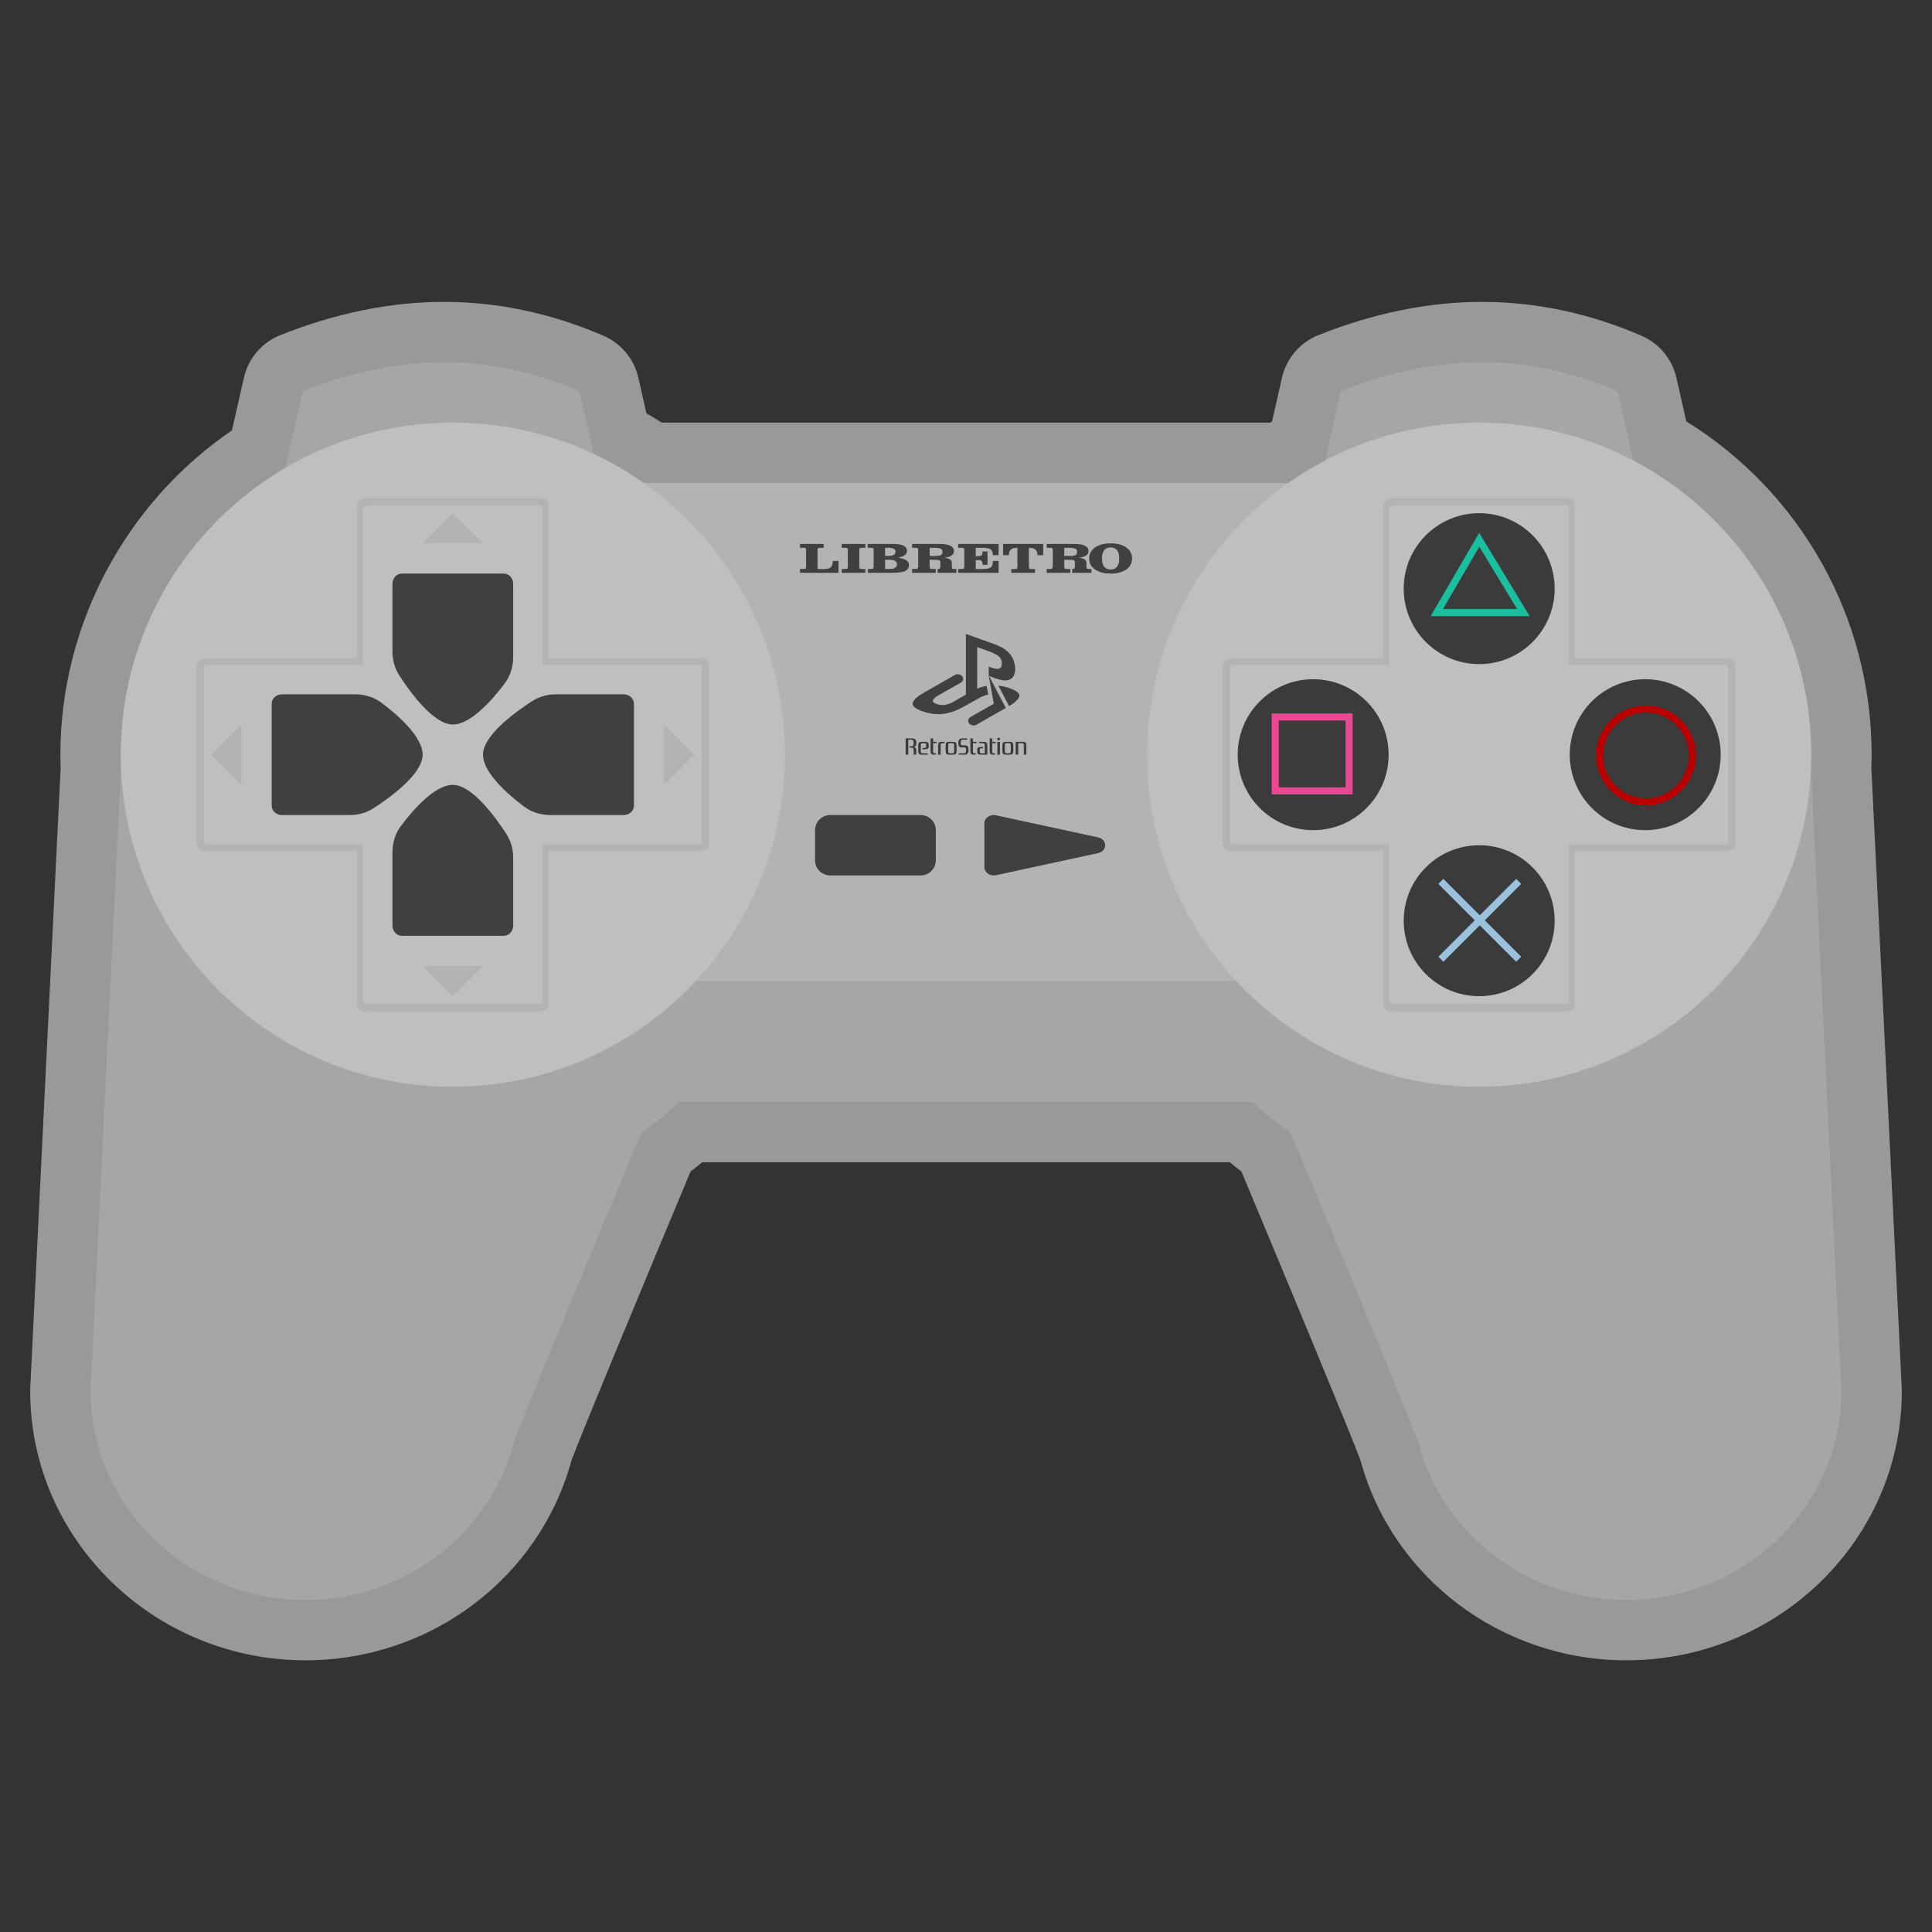 <?xml version="1.0" encoding="UTF-8" standalone="no"?>
<svg
   xmlns:dc="http://purl.org/dc/elements/1.1/"
   xmlns:cc="http://creativecommons.org/ns#"
   xmlns:rdf="http://www.w3.org/1999/02/22-rdf-syntax-ns#"
   xmlns:svg="http://www.w3.org/2000/svg"
   xmlns="http://www.w3.org/2000/svg"
   viewBox="0 0 320 320"
   height="320"
   width="320"
   xml:space="preserve"
   version="1.1"
   id="svg2"><rect x="0" y="0" width="320" height="320" fill="#333333" stroke="none"/><defs
     id="defs6"><clipPath
       id="clipPath16"
       clipPathUnits="userSpaceOnUse"><path
         id="path18"
         d="M 0,256 256,256 256,0 0,0 0,256 Z" /></clipPath><clipPath
       id="clipPath24"
       clipPathUnits="userSpaceOnUse"><path
         id="path26"
         d="M 4,216 252,216 252,36 4,36 4,216 Z" /></clipPath><clipPath
       id="clipPath122"
       clipPathUnits="userSpaceOnUse"><path
         id="path124"
         d="m 36,164 20,0 0,-16 -20,0 0,16 z" /></clipPath></defs><g
     transform="matrix(1.25,0,0,-1.25,0,320)"
     id="g10"><g
       id="g12"><g
         clip-path="url(#clipPath16)"
         id="g14"><g
           id="g20"><g
             id="g22" /><g
             id="g28"><g
               style="opacity:0.5"
               id="g30"
               clip-path="url(#clipPath24)"><g
                 id="g32"
                 transform="translate(251.99,72.084)"><path
                   id="path34"
                   style="fill:#ffffff;fill-opacity:1;fill-rule:nonzero;stroke:none"
                   d="m 0,0 -4.027,82.199 c 0.021,0.558 0.037,1.118 0.037,1.717 0,18.11 -9.317,34.703 -24.556,44.165 l -1.309,5.773 c -0.564,2.488 -2.282,4.558 -4.624,5.572 -6.881,2.979 -13.992,4.49 -21.134,4.49 -7.049,0 -14.34,-1.48 -21.67,-4.399 -2.448,-0.975 -4.259,-3.093 -4.842,-5.663 l -1.311,-5.778 c -0.085,-0.053 -0.17,-0.107 -0.255,-0.16 l -80.598,0 c -0.673,0.425 -1.356,0.834 -2.046,1.227 l -1.068,4.711 c -0.565,2.488 -2.282,4.558 -4.624,5.572 -6.882,2.979 -13.992,4.489 -21.134,4.49 -7.049,0 -14.34,-1.48 -21.67,-4.399 -2.449,-0.975 -4.26,-3.093 -4.843,-5.663 l -1.579,-6.963 c -14.109,-9.634 -22.737,-25.787 -22.737,-42.975 0,-0.592 0.016,-1.15 0.037,-1.708 L -247.981,0 c -0.006,-0.13 -0.009,-0.261 -0.009,-0.391 0,-19.682 16.37,-35.693 36.491,-35.693 16.518,0 30.97,10.871 35.226,26.465 1.004,2.812 9.824,24.049 15.785,38.303 0.524,0.4 1.039,0.811 1.545,1.232 l 69.905,0 c 0.506,-0.421 1.021,-0.832 1.545,-1.232 5.961,-14.254 14.781,-35.491 15.785,-38.303 4.257,-15.594 18.708,-26.465 35.226,-26.465 20.122,0 36.492,16.011 36.492,35.693 C 0.01,-0.261 0.006,-0.13 0,0" /></g></g></g></g><g
           transform="translate(239.929,154.772)"
           id="g36"><path
             id="path38"
             style="fill:#a6a6a6;fill-opacity:1;fill-rule:nonzero;stroke:none"
             d="m 0,0 -11.334,0 c -6.461,12.587 -19.753,21.228 -35.112,21.228 -13.572,0 -25.536,-6.743 -32.595,-16.997 l -65.777,0 c -7.059,10.254 -19.024,16.997 -32.596,16.997 -15.359,0 -28.651,-8.641 -35.112,-21.228 l -11.334,0 -4.07,-83.079 c 0,-15.294 12.756,-27.693 28.491,-27.693 13.263,0 24.383,8.816 27.555,20.743 0.518,1.949 16.943,41.184 16.943,41.184 1.785,1.222 3.462,2.584 5.014,4.073 l 75.994,0 c 1.552,-1.489 3.229,-2.851 5.014,-4.073 0,0 16.425,-39.235 16.943,-41.184 3.173,-11.927 14.292,-20.743 27.555,-20.743 15.735,0 28.491,12.399 28.491,27.693 L 0,0 Z" /></g><g
           transform="translate(84,192)"
           id="g40"><path
             id="path42"
             style="fill:#b3b3b3;fill-opacity:1;fill-rule:nonzero;stroke:none"
             d="M 0,0 88,0 88,-66 0,-66 0,0" /></g><g
           transform="translate(80.452,188)"
           id="g44"><path
             id="path46"
             style="fill:#a6a6a6;fill-opacity:1;fill-rule:nonzero;stroke:none"
             d="m 0,0 -44,0 3.667,16.169 c 11.837,4.713 23.988,5.488 36.666,0 L 0,0" /></g><g
           transform="translate(218,188)"
           id="g48"><path
             id="path50"
             style="fill:#a6a6a6;fill-opacity:1;fill-rule:nonzero;stroke:none"
             d="m 0,0 -44,0 3.667,16.169 c 11.837,4.713 23.988,5.488 36.666,0 L 0,0" /></g><g
           transform="translate(104,156)"
           id="g52"><path
             id="path54"
             style="fill:#bfbfbf;fill-opacity:1;fill-rule:nonzero;stroke:none"
             d="m 0,0 c 0,-24.301 -19.699,-44 -44,-44 -24.301,0 -44,19.699 -44,44 0,24.301 19.699,44 44,44 C -19.699,44 0,24.301 0,0" /></g><g
           transform="translate(152,156)"
           id="g56"><path
             id="path58"
             style="fill:#bfbfbf;fill-opacity:1;fill-rule:nonzero;stroke:none"
             d="M 0,0 C 0,-24.301 19.699,-44 44,-44 68.301,-44 88,-24.301 88,0 88,24.301 68.301,44 44,44 19.699,44 0,24.301 0,0" /></g><g
           transform="translate(110,148)"
           id="g60"><path
             id="path62"
             style="fill:#404040;fill-opacity:1;fill-rule:nonzero;stroke:none"
             d="m 0,0 12,0 c 1.105,0 2,-0.895 2,-2 l 0,-4 c 0,-1.105 -0.895,-2 -2,-2 L 0,-8 c -1.105,0 -2,0.895 -2,2 l 0,4 c 0,1.105 0.895,2 2,2" /></g><g
           transform="translate(207.634,190)"
           id="g64"><path
             id="path66"
             style="fill:#b3b3b3;fill-opacity:1;fill-rule:nonzero;stroke:none"
             d="m 0,0 -23.268,0 c -0.598,0 -1.082,-0.485 -1.082,-1.082 l 0,-20.202 -20.202,0 c -0.597,0 -1.082,-0.484 -1.082,-1.082 l 0,-23.268 c 0,-0.598 0.485,-1.082 1.082,-1.082 l 20.202,0 0,-20.202 c 0,-0.597 0.484,-1.082 1.082,-1.082 L 0,-68 c 0.598,0 1.082,0.485 1.082,1.082 l 0,20.202 20.202,0 c 0.598,0 1.082,0.484 1.082,1.082 l 0,23.268 c 0,0.598 -0.484,1.082 -1.082,1.082 l -20.202,0 0,20.202 C 1.082,-0.485 0.598,0 0,0 M -0.097,-1 C 0.1,-1 0.26,-1.16 0.26,-1.358 l 0,-20.032 0,-0.716 0.716,0 20.032,0 c 0.198,0 0.358,-0.16 0.358,-0.357 l 0,-23.074 c 0,-0.197 -0.16,-0.357 -0.358,-0.357 l -20.032,0 -0.716,0 0,-0.716 0,-20.032 C 0.26,-66.84 0.1,-67 -0.097,-67 l -23.074,0 c -0.197,0 -0.357,0.16 -0.357,0.358 l 0,20.032 0,0.716 -0.716,0 -20.032,0 c -0.197,0 -0.358,0.16 -0.358,0.357 l 0,23.074 c 0,0.197 0.161,0.357 0.358,0.357 l 20.032,0 0.716,0 0,0.716 0,20.032 c 0,0.198 0.16,0.358 0.357,0.358 l 23.074,0" /></g><g
           transform="translate(71.634,190)"
           id="g68"><path
             id="path70"
             style="fill:#b3b3b3;fill-opacity:1;fill-rule:nonzero;stroke:none"
             d="m 0,0 -23.268,0 c -0.598,0 -1.082,-0.485 -1.082,-1.082 l 0,-20.202 -20.202,0 c -0.597,0 -1.082,-0.484 -1.082,-1.082 l 0,-23.268 c 0,-0.598 0.485,-1.082 1.082,-1.082 l 20.202,0 0,-20.202 c 0,-0.597 0.484,-1.082 1.082,-1.082 L 0,-68 c 0.598,0 1.082,0.485 1.082,1.082 l 0,20.202 20.202,0 c 0.598,0 1.082,0.484 1.082,1.082 l 0,23.268 c 0,0.598 -0.484,1.082 -1.082,1.082 l -20.202,0 0,20.202 C 1.082,-0.485 0.598,0 0,0 M -0.097,-1 C 0.1,-1 0.26,-1.16 0.26,-1.358 l 0,-20.032 0,-0.716 0.716,0 20.032,0 c 0.198,0 0.358,-0.16 0.358,-0.357 l 0,-23.074 c 0,-0.197 -0.16,-0.357 -0.358,-0.357 l -20.032,0 -0.716,0 0,-0.716 0,-20.032 C 0.26,-66.84 0.1,-67 -0.097,-67 l -23.074,0 c -0.197,0 -0.357,0.16 -0.357,0.358 l 0,20.032 0,0.716 -0.716,0 -20.032,0 c -0.197,0 -0.358,0.16 -0.358,0.357 l 0,23.074 c 0,0.197 0.161,0.357 0.358,0.357 l 20.032,0 0.716,0 0,0.716 0,20.032 c 0,0.198 0.16,0.358 0.357,0.358 l 23.074,0" /></g><g
           transform="translate(206,178)"
           id="g72"><path
             id="path74"
             style="fill:#3b3b3b;fill-opacity:1;fill-rule:nonzero;stroke:none"
             d="m 0,0 c 0,-5.523 -4.477,-10 -10,-10 -5.523,0 -10,4.477 -10,10 0,5.523 4.477,10 10,10 C -4.477,10 0,5.523 0,0" /></g><g
           transform="translate(206,134)"
           id="g76"><path
             id="path78"
             style="fill:#3b3b3b;fill-opacity:1;fill-rule:nonzero;stroke:none"
             d="m 0,0 c 0,-5.523 -4.477,-10 -10,-10 -5.523,0 -10,4.477 -10,10 0,5.523 4.477,10 10,10 C -4.477,10 0,5.523 0,0" /></g><g
           transform="translate(228,156)"
           id="g80"><path
             id="path82"
             style="fill:#3b3b3b;fill-opacity:1;fill-rule:nonzero;stroke:none"
             d="m 0,0 c 0,-5.523 -4.477,-10 -10,-10 -5.523,0 -10,4.477 -10,10 0,5.523 4.477,10 10,10 C -4.477,10 0,5.523 0,0" /></g><g
           transform="translate(184,156)"
           id="g84"><path
             id="path86"
             style="fill:#3b3b3b;fill-opacity:1;fill-rule:nonzero;stroke:none"
             d="m 0,0 c 0,-5.523 -4.477,-10 -10,-10 -5.523,0 -10,4.477 -10,10 0,5.523 4.477,10 10,10 C -4.477,10 0,5.523 0,0" /></g><path
           id="path88"
           style="fill:#ed4792;fill-opacity:1;fill-rule:nonzero;stroke:none"
           d="m 169.443,151.677 8.854,0 0,8.854 -8.854,0 0,-8.854 z m 9.791,-0.937 -10.729,0 0,10.729 10.729,0 0,-10.729 z" /><g
           transform="translate(218.108,161.573)"
           id="g90"><path
             id="path92"
             style="fill:#b80000;fill-opacity:1;fill-rule:nonzero;stroke:none"
             d="m 0,0 c -3.132,0 -5.681,-2.549 -5.681,-5.681 0,-3.132 2.549,-5.681 5.681,-5.681 3.132,0 5.681,2.549 5.681,5.681 C 5.681,-2.549 3.132,0 0,0 m 0,-12.299 c -3.649,0 -6.618,2.969 -6.618,6.618 0,3.649 2.969,6.618 6.618,6.618 3.649,0 6.618,-2.969 6.618,-6.618 0,-3.649 -2.969,-6.618 -6.618,-6.618" /></g><g
           transform="translate(196,185.396)"
           id="g94"><path
             id="path96"
             style="fill:#1abf9f;fill-opacity:1;fill-rule:nonzero;stroke:none"
             d="m 0,0 -6.432,-11.042 13.125,0 L 0,0 Z m 0.016,-1.835 5.012,-8.269 -9.829,0 4.817,8.269 z" /></g><g
           transform="translate(201.566,138.877)"
           id="g98"><path
             id="path100"
             style="fill:#9bc2dd;fill-opacity:1;fill-rule:nonzero;stroke:none"
             d="M 0,0 -0.663,0.663 -5.488,-4.162 -10.313,0.663 -10.975,0 l 4.824,-4.825 -4.824,-4.825 0.662,-0.663 4.825,4.825 4.825,-4.825 L 0,-9.65 -4.825,-4.825 0,0 Z" /></g><g
           transform="translate(88,152)"
           id="g102"><path
             id="path104"
             style="fill:#b3b3b3;fill-opacity:1;fill-rule:nonzero;stroke:none"
             d="M 0,0 0,8 4,4 0,0 Z" /></g><g
           transform="translate(32,160)"
           id="g106"><path
             id="path108"
             style="fill:#b3b3b3;fill-opacity:1;fill-rule:nonzero;stroke:none"
             d="m 0,0 0,-8 -4,4 4,4 z" /></g><g
           transform="translate(56,128)"
           id="g110"><path
             id="path112"
             style="fill:#b3b3b3;fill-opacity:1;fill-rule:nonzero;stroke:none"
             d="M 0,0 8,0 4,-4 0,0 Z" /></g><g
           transform="translate(64,184)"
           id="g114"><path
             id="path116"
             style="fill:#b3b3b3;fill-opacity:1;fill-rule:nonzero;stroke:none"
             d="M 0,0 -8,0 -4,4 0,0 Z" /></g><g
           id="g118"><g
             id="g120" /><g
             id="g126"><g
               id="g128"
               clip-path="url(#clipPath122)"><g
                 id="g130"
                 transform="translate(36,162.757)"><path
                   id="path132"
                   style="fill:#404040;fill-opacity:1;fill-rule:nonzero;stroke:none"
                   d="m 0,0 0,-13.515 c 0,-0.686 0.615,-1.242 1.373,-1.242 l 8.959,0 c 1.133,0 2.241,0.309 3.162,0.906 2.308,1.493 6.506,4.559 6.506,7.094 0,2.421 -3.378,5.327 -5.454,6.884 -0.974,0.731 -2.204,1.116 -3.469,1.116 l -9.704,0 C 0.615,1.243 0,0.686 0,0" /></g></g></g></g><g
           transform="translate(84,149.243)"
           id="g134"><path
             id="path136"
             style="fill:#404040;fill-opacity:1;fill-rule:nonzero;stroke:none"
             d="m 0,0 0,13.515 c 0,0.686 -0.615,1.242 -1.373,1.242 l -8.959,0 c -1.133,0 -2.241,-0.309 -3.162,-0.906 C -15.802,12.358 -20,9.292 -20,6.757 c 0,-2.421 3.378,-5.327 5.454,-6.884 0.974,-0.731 2.204,-1.116 3.469,-1.116 l 9.704,0 C -0.615,-1.243 0,-0.686 0,0" /></g><g
           transform="translate(66.757,180)"
           id="g138"><path
             id="path140"
             style="fill:#404040;fill-opacity:1;fill-rule:nonzero;stroke:none"
             d="m 0,0 -13.515,0 c -0.686,0 -1.242,-0.615 -1.242,-1.373 l 0,-8.959 c 0,-1.133 0.309,-2.241 0.906,-3.162 1.493,-2.308 4.559,-6.506 7.094,-6.506 2.421,0 5.327,3.378 6.884,5.454 0.731,0.974 1.116,2.204 1.116,3.469 l 0,9.704 C 1.243,-0.615 0.686,0 0,0" /></g><g
           transform="translate(53.243,132)"
           id="g142"><path
             id="path144"
             style="fill:#404040;fill-opacity:1;fill-rule:nonzero;stroke:none"
             d="m 0,0 13.515,0 c 0.686,0 1.242,0.615 1.242,1.373 l 0,8.959 c 0,1.133 -0.309,2.241 -0.906,3.162 C 12.358,15.802 9.292,20 6.757,20 4.336,20 1.43,16.622 -0.127,14.546 -0.858,13.572 -1.243,12.342 -1.243,11.077 l 0,-9.704 C -1.243,0.615 -0.686,0 0,0" /></g><g
           transform="translate(106.002,180.603)"
           id="g146"><path
             id="path148"
             style="fill:#404040;fill-opacity:1;fill-rule:nonzero;stroke:none"
             d="m 0,0 0.473,0 c 0.224,0 0.336,0.075 0.336,0.225 l 0,2.362 c 0,0.15 -0.106,0.225 -0.316,0.225 l -0.493,0 0,0.507 3.136,0 0,-0.507 -0.481,0 C 2.437,2.812 2.327,2.737 2.327,2.587 l 0,-2.587 0.86,0 c 0.45,0 0.76,0.091 0.931,0.273 0.15,0.159 0.225,0.424 0.225,0.796 l 0.762,0 0,-1.575 L 0,-0.506 0,0 Z" /></g><g
           transform="translate(111.533,180.603)"
           id="g150"><path
             id="path152"
             style="fill:#404040;fill-opacity:1;fill-rule:nonzero;stroke:none"
             d="m 0,0 0.473,0 c 0.224,0 0.336,0.075 0.336,0.225 l 0,2.407 c 0,0.12 -0.106,0.18 -0.316,0.18 l -0.493,0 0,0.507 3.136,0 0,-0.507 -0.481,0 C 2.526,2.812 2.439,2.795 2.394,2.762 2.35,2.73 2.327,2.672 2.327,2.587 l 0,-2.362 C 2.327,0.075 2.433,0 2.643,0 l 0.493,0 0,-0.506 L 0,-0.506 0,0 Z" /></g><g
           transform="translate(117.281,180.603)"
           id="g154"><path
             id="path156"
             style="fill:#404040;fill-opacity:1;fill-rule:nonzero;stroke:none"
             d="m 0,0 0.533,0 c 0.694,0 1.041,0.206 1.041,0.619 0,0.405 -0.348,0.607 -1.045,0.607 L 0,1.226 0,0 Z m 0,2.812 0,-1.08 0.438,0 c 0.631,0 0.947,0.182 0.947,0.546 0,0.356 -0.316,0.534 -0.947,0.534 L 0,2.812 Z m -2.28,-3.318 0,0.506 0.434,0 c 0.218,0 0.327,0.075 0.327,0.225 l 0,2.362 c 0,0.15 -0.106,0.225 -0.319,0.225 l -0.466,0 0,0.507 3.46,0 c 0.576,0 1.011,-0.08 1.306,-0.24 C 2.756,2.922 2.903,2.701 2.903,2.416 2.903,2.172 2.792,1.972 2.568,1.817 2.347,1.663 2.063,1.562 1.716,1.513 2.287,1.404 2.671,1.273 2.868,1.119 3.065,0.966 3.164,0.766 3.164,0.52 3.164,0.17 3.006,-0.089 2.69,-0.256 2.377,-0.423 1.784,-0.506 0.911,-0.506 l -3.191,0 z" /></g><g
           transform="translate(126.965,180.603)"
           id="g158"><path
             id="path160"
             style="fill:#404040;fill-opacity:1;fill-rule:nonzero;stroke:none"
             d="m 0,0 0.473,0 c 0.224,0 0.336,0.075 0.336,0.225 l 0,2.362 c 0,0.15 -0.106,0.225 -0.316,0.225 l -0.493,0 0,0.507 5.358,0 0,-1.485 -0.763,0 C 4.595,2.233 4.474,2.501 4.232,2.638 4.043,2.754 3.698,2.812 3.196,2.812 l -0.869,0 0,-1.119 0.229,0 c 0.261,0 0.44,0.04 0.537,0.121 0.087,0.071 0.129,0.195 0.129,0.371 l 0,0.138 0.663,0 0,-1.766 -0.663,0 0,0.146 c 0,0.15 -0.039,0.268 -0.121,0.354 -0.079,0.087 -0.179,0.13 -0.297,0.13 l -0.477,0 0,-1.187 0.958,0 c 0.513,0 0.86,0.077 1.039,0.231 0.182,0.153 0.271,0.433 0.271,0.838 l 0.763,0 0,-1.575 L 0,-0.506 0,0 Z" /></g><g
           transform="translate(132.921,182.436)"
           id="g162"><path
             id="path164"
             style="fill:#404040;fill-opacity:1;fill-rule:nonzero;stroke:none"
             d="m 0,0 0,1.485 5.306,0 0,-1.485 -0.762,0 c 0,0.356 -0.09,0.608 -0.272,0.757 -0.179,0.148 -0.465,0.222 -0.86,0.222 l 0,-2.588 c 0,-0.15 0.105,-0.225 0.316,-0.225 l 0.493,0 0,-0.506 -3.136,0 0,0.506 0.477,0 c 0.221,0 0.331,0.075 0.331,0.225 l 0,2.588 C 1.457,0.979 1.158,0.894 0.998,0.726 0.84,0.559 0.761,0.317 0.761,0 L 0,0 Z" /></g><g
           transform="translate(146.022,182)"
           id="g166"><path
             id="path168"
             style="fill:#404040;fill-opacity:1;fill-rule:nonzero;stroke:none"
             d="M 0,0 C 0,-0.972 0.381,-1.458 1.141,-1.458 1.898,-1.458 2.277,-0.972 2.277,0 2.277,0.972 1.9,1.458 1.148,1.458 0.383,1.458 0,0.972 0,0 m -1.703,0 c 0,0.593 0.25,1.075 0.754,1.443 C -0.446,1.815 0.251,2 1.141,2 2.034,2 2.731,1.816 3.23,1.449 3.73,1.082 3.981,0.599 3.981,0 3.981,-0.616 3.724,-1.103 3.211,-1.463 2.7,-1.821 2.017,-2 1.16,-2 0.279,-2 -0.419,-1.819 -0.934,-1.458 -1.447,-1.096 -1.703,-0.61 -1.703,0" /></g><g
           transform="translate(142.53,182.462)"
           id="g170"><path
             id="path172"
             style="fill:#404040;fill-opacity:1;fill-rule:nonzero;stroke:none"
             d="m 0,0 c -0.124,-0.084 -0.348,-0.127 -0.675,-0.127 l -0.836,0 0,1.08 0.584,0 c 0.415,0 0.705,-0.038 0.868,-0.115 C 0.107,0.761 0.189,0.622 0.189,0.422 0.189,0.225 0.126,0.084 0,0 m 1.788,-1.859 c -0.144,0 -0.242,0.02 -0.292,0.059 -0.05,0.04 -0.075,0.11 -0.075,0.211 l 0.003,0.495 c 0,0.233 -0.075,0.399 -0.225,0.501 -0.15,0.103 -0.4,0.185 -0.749,0.247 0.839,0.081 1.258,0.369 1.258,0.866 0,0.315 -0.162,0.551 -0.485,0.706 C 0.902,1.382 0.472,1.46 -0.067,1.46 l -3.771,0 0,-0.507 0.461,0 c 0.232,0 0.347,-0.075 0.347,-0.225 l 0,-2.317 c 0,-0.18 -0.119,-0.27 -0.359,-0.27 l -0.449,0 0,-0.506 3.136,0 0,0.506 -0.442,0 c -0.145,0 -0.242,0.02 -0.292,0.059 -0.05,0.04 -0.075,0.11 -0.075,0.211 l 0,0.956 0.592,0 c 0.347,0 0.571,-0.022 0.67,-0.067 0.103,-0.045 0.154,-0.158 0.154,-0.338 l -0.002,-0.551 c 0,-0.18 -0.12,-0.27 -0.359,-0.27 l 0,-0.506 2.553,0 0,0.506 -0.309,0 z" /></g><g
           transform="translate(124.697,182.462)"
           id="g174"><path
             id="path176"
             style="fill:#404040;fill-opacity:1;fill-rule:nonzero;stroke:none"
             d="m 0,0 c -0.124,-0.084 -0.348,-0.127 -0.674,-0.127 l -0.837,0 0,1.08 0.584,0 c 0.415,0 0.705,-0.038 0.868,-0.115 C 0.107,0.761 0.189,0.622 0.189,0.422 0.189,0.225 0.126,0.084 0,0 m 1.788,-1.859 c -0.144,0 -0.242,0.02 -0.292,0.059 -0.05,0.04 -0.075,0.11 -0.075,0.211 l 0.003,0.495 c 0,0.233 -0.075,0.399 -0.225,0.501 -0.15,0.103 -0.4,0.185 -0.749,0.247 0.839,0.081 1.258,0.369 1.258,0.866 0,0.315 -0.162,0.551 -0.485,0.706 C 0.902,1.382 0.472,1.46 -0.067,1.46 l -3.771,0 0,-0.507 0.461,0 c 0.232,0 0.347,-0.075 0.347,-0.225 l 0,-2.317 c 0,-0.18 -0.119,-0.27 -0.359,-0.27 l -0.449,0 0,-0.506 3.136,0 0,0.506 -0.442,0 c -0.145,0 -0.242,0.02 -0.292,0.059 -0.05,0.04 -0.075,0.11 -0.075,0.211 l 0,0.956 0.592,0 c 0.347,0 0.571,-0.022 0.67,-0.067 0.103,-0.045 0.154,-0.158 0.154,-0.338 l -0.002,-0.551 c 0,-0.18 -0.12,-0.27 -0.359,-0.27 l 0,-0.506 2.492,0 0,0.506 -0.248,0 z" /></g><g
           transform="translate(121.412,157.579)"
           id="g178"><path
             id="path180"
             style="fill:#3b3b3b;fill-opacity:1;fill-rule:nonzero;stroke:none"
             d="m 0,0 c 0,-0.103 -0.008,-0.187 -0.025,-0.254 -0.017,-0.067 -0.039,-0.12 -0.067,-0.16 -0.028,-0.04 -0.06,-0.07 -0.097,-0.089 -0.037,-0.02 -0.074,-0.035 -0.112,-0.045 0.038,-0.012 0.075,-0.029 0.112,-0.051 0.037,-0.021 0.069,-0.052 0.097,-0.092 0.028,-0.04 0.051,-0.092 0.069,-0.156 0.017,-0.063 0.026,-0.142 0.026,-0.237 l 0,-0.496 -0.351,0 0,0.496 c 0,0.086 -0.006,0.158 -0.017,0.214 -0.011,0.057 -0.028,0.102 -0.052,0.136 -0.023,0.033 -0.052,0.058 -0.085,0.072 -0.034,0.014 -0.074,0.022 -0.121,0.022 l -0.291,0 0,0.181 0.298,0 c 0.042,0 0.08,0.007 0.112,0.022 0.033,0.014 0.06,0.038 0.082,0.071 0.023,0.032 0.039,0.076 0.05,0.13 0.012,0.055 0.017,0.123 0.017,0.205 0,0.082 -0.005,0.151 -0.017,0.205 -0.011,0.054 -0.027,0.098 -0.05,0.131 -0.022,0.033 -0.049,0.056 -0.082,0.069 -0.032,0.014 -0.07,0.02 -0.112,0.02 l -0.442,0 0,-1.974 -0.351,0 0,2.159 0.863,0 c 0.197,0 0.337,-0.045 0.421,-0.136 C -0.042,0.353 0,0.205 0,0" /></g><g
           transform="translate(122.245,156.714)"
           id="g182"><path
             id="path184"
             style="fill:#3b3b3b;fill-opacity:1;fill-rule:nonzero;stroke:none"
             d="m 0,0 0,0.179 0.191,0 c 0.06,0 0.109,0.004 0.145,0.012 0.037,0.008 0.066,0.021 0.086,0.038 0.02,0.018 0.034,0.041 0.042,0.07 0.007,0.028 0.011,0.064 0.011,0.107 l 0,0.167 C 0.475,0.618 0.471,0.656 0.464,0.687 0.456,0.717 0.442,0.742 0.422,0.761 0.402,0.779 0.373,0.792 0.336,0.799 0.3,0.806 0.251,0.81 0.191,0.81 l -0.141,0 C -0.01,0.81 -0.059,0.806 -0.095,0.797 -0.132,0.789 -0.161,0.773 -0.181,0.75 -0.201,0.726 -0.215,0.693 -0.223,0.65 -0.23,0.607 -0.234,0.551 -0.234,0.483 l 0,-0.686 c 0,-0.068 0.004,-0.123 0.011,-0.166 0.008,-0.044 0.022,-0.077 0.042,-0.101 0.02,-0.023 0.049,-0.039 0.086,-0.047 0.036,-0.009 0.085,-0.013 0.145,-0.013 l 0.633,0 0,-0.184 -0.753,0 c -0.101,0 -0.183,0.009 -0.248,0.027 -0.065,0.019 -0.117,0.049 -0.156,0.091 -0.039,0.042 -0.065,0.096 -0.08,0.162 -0.015,0.066 -0.022,0.147 -0.022,0.243 l 0,0.662 c 0,0.094 0.007,0.175 0.022,0.242 0.015,0.066 0.041,0.121 0.08,0.163 0.039,0.042 0.091,0.072 0.156,0.091 0.065,0.018 0.147,0.028 0.248,0.028 l 0.381,0 C 0.412,0.995 0.494,0.986 0.559,0.968 0.624,0.951 0.676,0.925 0.715,0.891 0.754,0.857 0.78,0.815 0.795,0.765 0.809,0.715 0.817,0.657 0.817,0.591 l 0,-0.188 C 0.817,0.338 0.809,0.28 0.795,0.229 0.78,0.179 0.754,0.137 0.715,0.103 0.676,0.069 0.624,0.044 0.559,0.026 0.494,0.009 0.412,0 0.311,0 L 0,0 Z" /></g><g
           transform="translate(124.109,157.524)"
           id="g186"><path
             id="path188"
             style="fill:#3b3b3b;fill-opacity:1;fill-rule:nonzero;stroke:none"
             d="m 0,0 -0.465,0 0,-1.09 c 0,-0.099 0.015,-0.165 0.045,-0.199 0.03,-0.033 0.089,-0.05 0.176,-0.05 l 0.15,0 0,-0.185 -0.288,0 c -0.08,0 -0.147,0.01 -0.202,0.031 -0.055,0.02 -0.098,0.049 -0.131,0.086 -0.032,0.037 -0.055,0.08 -0.07,0.131 -0.015,0.05 -0.022,0.105 -0.022,0.164 l 0,1.746 0.342,0 0,-0.449 L 0,0.185 0,0 Z" /></g><g
           transform="translate(124.325,157.427)"
           id="g190"><path
             id="path192"
             style="fill:#3b3b3b;fill-opacity:1;fill-rule:nonzero;stroke:none"
             d="m 0,0 c 0.015,0.067 0.041,0.121 0.08,0.163 0.039,0.042 0.091,0.073 0.156,0.091 0.065,0.019 0.147,0.028 0.248,0.028 l 0.348,0 0,-0.185 -0.228,0 C 0.544,0.097 0.495,0.093 0.459,0.085 0.422,0.076 0.393,0.061 0.373,0.037 0.353,0.013 0.339,-0.02 0.331,-0.063 0.324,-0.106 0.32,-0.162 0.32,-0.229 l 0,-1.198 -0.342,0 0,1.185 c 0,0.095 0.007,0.175 0.022,0.242" /></g><g
           transform="translate(125.643,156.511)"
           id="g194"><path
             id="path196"
             style="fill:#3b3b3b;fill-opacity:1;fill-rule:nonzero;stroke:none"
             d="m 0,0 c 0,-0.068 0.004,-0.123 0.012,-0.166 0.007,-0.043 0.021,-0.077 0.042,-0.1 0.02,-0.024 0.048,-0.04 0.085,-0.048 0.037,-0.008 0.085,-0.012 0.146,-0.012 l 0.207,0 c 0.06,0 0.109,0.004 0.146,0.012 0.036,0.008 0.065,0.024 0.085,0.048 0.02,0.023 0.034,0.057 0.042,0.1 0.008,0.043 0.012,0.098 0.012,0.166 l 0,0.687 C 0.777,0.754 0.773,0.81 0.765,0.853 0.757,0.896 0.743,0.929 0.723,0.953 0.703,0.977 0.674,0.992 0.638,1.001 0.601,1.009 0.552,1.013 0.492,1.013 l -0.207,0 C 0.224,1.013 0.176,1.009 0.139,1.001 0.102,0.992 0.074,0.977 0.054,0.953 0.033,0.929 0.019,0.896 0.012,0.853 0.004,0.81 0,0.754 0,0.687 L 0,0 Z M 0.613,1.198 C 0.713,1.198 0.796,1.189 0.86,1.17 0.925,1.152 0.977,1.121 1.016,1.079 1.055,1.037 1.082,0.983 1.096,0.916 1.111,0.849 1.118,0.769 1.118,0.674 l 0,-0.662 C 1.118,-0.084 1.111,-0.165 1.096,-0.231 1.082,-0.297 1.055,-0.351 1.016,-0.393 0.977,-0.435 0.925,-0.465 0.86,-0.483 0.796,-0.502 0.713,-0.511 0.613,-0.511 l -0.449,0 c -0.1,0 -0.183,0.009 -0.248,0.028 -0.064,0.018 -0.116,0.048 -0.155,0.09 -0.039,0.042 -0.066,0.096 -0.081,0.162 -0.014,0.066 -0.021,0.147 -0.021,0.243 l 0,0.662 c 0,0.095 0.007,0.175 0.021,0.242 0.015,0.067 0.042,0.121 0.081,0.163 0.039,0.042 0.091,0.073 0.155,0.091 0.065,0.019 0.148,0.028 0.248,0.028 l 0.449,0 z" /></g><g
           transform="translate(128.334,156.65)"
           id="g198"><path
             id="path200"
             style="fill:#3b3b3b;fill-opacity:1;fill-rule:nonzero;stroke:none"
             d="M 0,0 C 0,-0.224 -0.041,-0.388 -0.124,-0.493 -0.206,-0.597 -0.347,-0.65 -0.546,-0.65 l -0.749,0 0,0.185 0.682,0 c 0.047,0 0.089,0.005 0.126,0.015 0.037,0.011 0.067,0.031 0.09,0.062 0.024,0.031 0.042,0.073 0.054,0.128 0.012,0.054 0.018,0.125 0.018,0.214 0,0.076 -0.004,0.138 -0.013,0.186 -0.009,0.048 -0.025,0.085 -0.049,0.111 -0.023,0.026 -0.056,0.043 -0.097,0.052 -0.041,0.009 -0.095,0.014 -0.162,0.014 l -0.254,0 c -0.085,0 -0.157,0.01 -0.215,0.031 -0.058,0.02 -0.105,0.054 -0.14,0.1 -0.036,0.046 -0.062,0.107 -0.077,0.182 -0.016,0.074 -0.024,0.167 -0.024,0.278 0,0.189 0.039,0.336 0.116,0.442 0.077,0.106 0.21,0.159 0.4,0.159 l 0.652,0 0,-0.185 -0.569,0 c -0.046,0 -0.087,-0.006 -0.12,-0.017 C -0.911,1.296 -0.939,1.276 -0.962,1.249 -0.986,1.221 -1.003,1.183 -1.014,1.135 -1.025,1.086 -1.031,1.025 -1.031,0.951 c 0,-0.071 0.003,-0.13 0.01,-0.177 0.007,-0.046 0.02,-0.082 0.038,-0.107 0.019,-0.026 0.047,-0.044 0.083,-0.054 0.035,-0.011 0.083,-0.016 0.143,-0.016 l 0.238,0 c 0.089,0 0.167,-0.008 0.233,-0.024 0.065,-0.017 0.12,-0.047 0.162,-0.09 C -0.082,0.44 -0.05,0.38 -0.03,0.302 -0.01,0.224 0,0.123 0,0" /></g><g
           transform="translate(129.385,157.524)"
           id="g202"><path
             id="path204"
             style="fill:#3b3b3b;fill-opacity:1;fill-rule:nonzero;stroke:none"
             d="m 0,0 -0.465,0 0,-1.09 c 0,-0.099 0.015,-0.165 0.045,-0.199 0.03,-0.033 0.089,-0.05 0.176,-0.05 l 0.15,0 0,-0.185 -0.288,0 c -0.08,0 -0.147,0.01 -0.202,0.031 -0.055,0.02 -0.098,0.049 -0.131,0.086 -0.032,0.037 -0.055,0.08 -0.07,0.131 -0.015,0.05 -0.022,0.105 -0.022,0.164 l 0,1.746 0.342,0 0,-0.449 L 0,0.185 0,0 Z" /></g><g
           transform="translate(130.252,157.025)"
           id="g206"><path
             id="path208"
             style="fill:#3b3b3b;fill-opacity:1;fill-rule:nonzero;stroke:none"
             d="m 0,0 0,-0.179 -0.144,0 c -0.06,0 -0.109,-0.004 -0.145,-0.012 -0.037,-0.008 -0.066,-0.021 -0.086,-0.038 -0.02,-0.018 -0.034,-0.041 -0.042,-0.07 -0.008,-0.028 -0.011,-0.064 -0.011,-0.107 l 0,-0.198 c 0,-0.047 0.003,-0.085 0.011,-0.115 0.008,-0.03 0.022,-0.054 0.042,-0.072 0.02,-0.019 0.049,-0.032 0.086,-0.039 0.036,-0.007 0.085,-0.011 0.145,-0.011 l 0.378,0 0,1.013 C 0.234,0.24 0.23,0.296 0.223,0.339 0.215,0.382 0.201,0.415 0.181,0.439 0.161,0.462 0.132,0.478 0.095,0.487 0.059,0.495 0.01,0.499 -0.05,0.499 l -0.482,0 0,0.185 0.602,0 c 0.101,0 0.183,-0.01 0.248,-0.028 C 0.383,0.637 0.435,0.607 0.474,0.565 0.513,0.523 0.54,0.468 0.554,0.402 0.569,0.335 0.576,0.254 0.576,0.16 l 0,-1.185 -0.84,0 c -0.101,0 -0.183,0.008 -0.248,0.026 -0.065,0.017 -0.117,0.043 -0.156,0.077 -0.039,0.034 -0.066,0.076 -0.08,0.126 -0.015,0.05 -0.022,0.108 -0.022,0.174 l 0,0.219 c 0,0.065 0.007,0.123 0.022,0.174 0.014,0.05 0.041,0.092 0.08,0.126 0.039,0.034 0.091,0.059 0.156,0.077 C -0.447,-0.009 -0.365,0 -0.264,0 L 0,0 Z" /></g><g
           transform="translate(131.942,157.524)"
           id="g210"><path
             id="path212"
             style="fill:#3b3b3b;fill-opacity:1;fill-rule:nonzero;stroke:none"
             d="m 0,0 -0.465,0 0,-1.09 c 0,-0.099 0.015,-0.165 0.045,-0.199 0.03,-0.033 0.089,-0.05 0.176,-0.05 l 0.15,0 0,-0.185 -0.288,0 c -0.08,0 -0.147,0.01 -0.202,0.031 -0.055,0.02 -0.098,0.049 -0.131,0.086 -0.032,0.037 -0.055,0.08 -0.07,0.131 -0.015,0.05 -0.022,0.105 -0.022,0.164 l 0,1.746 0.342,0 0,-0.449 L 0,0.185 0,0 Z" /></g><path
           id="path214"
           style="fill:#3b3b3b;fill-opacity:1;fill-rule:nonzero;stroke:none"
           d="m 132.498,156 -0.341,0 0,1.709 0.341,0 0,-1.709 z m 0,1.928 -0.341,0 0,0.296 0.341,0 0,-0.296 z" /><g
           transform="translate(133.154,156.511)"
           id="g216"><path
             id="path218"
             style="fill:#3b3b3b;fill-opacity:1;fill-rule:nonzero;stroke:none"
             d="m 0,0 c 0,-0.068 0.004,-0.123 0.012,-0.166 0.007,-0.043 0.022,-0.077 0.042,-0.1 0.02,-0.024 0.048,-0.04 0.085,-0.048 0.037,-0.008 0.085,-0.012 0.146,-0.012 l 0.207,0 c 0.06,0 0.109,0.004 0.146,0.012 0.036,0.008 0.065,0.024 0.085,0.048 0.02,0.023 0.034,0.057 0.042,0.1 0.008,0.043 0.012,0.098 0.012,0.166 l 0,0.687 C 0.777,0.754 0.773,0.81 0.765,0.853 0.757,0.896 0.743,0.929 0.723,0.953 0.703,0.977 0.674,0.992 0.638,1.001 0.601,1.009 0.552,1.013 0.492,1.013 l -0.207,0 C 0.224,1.013 0.176,1.009 0.139,1.001 0.102,0.992 0.074,0.977 0.054,0.953 0.034,0.929 0.019,0.896 0.012,0.853 0.004,0.81 0,0.754 0,0.687 L 0,0 Z M 0.613,1.198 C 0.713,1.198 0.796,1.189 0.86,1.17 0.925,1.152 0.977,1.121 1.016,1.079 1.055,1.037 1.082,0.983 1.096,0.916 1.111,0.849 1.118,0.769 1.118,0.674 l 0,-0.662 C 1.118,-0.084 1.111,-0.165 1.096,-0.231 1.082,-0.297 1.055,-0.351 1.016,-0.393 0.977,-0.435 0.925,-0.465 0.86,-0.483 0.796,-0.502 0.713,-0.511 0.613,-0.511 l -0.449,0 c -0.1,0 -0.183,0.009 -0.248,0.028 -0.064,0.018 -0.116,0.048 -0.155,0.09 -0.039,0.042 -0.066,0.096 -0.081,0.162 -0.014,0.066 -0.021,0.147 -0.021,0.243 l 0,0.662 c 0,0.095 0.007,0.175 0.021,0.242 0.015,0.067 0.042,0.121 0.081,0.163 0.039,0.042 0.091,0.073 0.155,0.091 0.065,0.019 0.148,0.028 0.248,0.028 l 0.449,0 z" /></g><g
           transform="translate(134.921,157.524)"
           id="g220"><path
             id="path222"
             style="fill:#3b3b3b;fill-opacity:1;fill-rule:nonzero;stroke:none"
             d="m 0,0 0,-1.524 -0.341,0 0,1.709 0.917,0 c 0.1,0 0.183,-0.009 0.247,-0.028 C 0.888,0.139 0.94,0.108 0.979,0.066 1.018,0.024 1.045,-0.03 1.059,-0.097 1.074,-0.164 1.081,-0.244 1.081,-0.339 l 0,-1.185 -0.341,0 0,1.198 c 0,0.067 -0.004,0.123 -0.012,0.166 -0.008,0.043 -0.022,0.076 -0.042,0.1 -0.02,0.024 -0.048,0.039 -0.085,0.048 C 0.564,-0.004 0.515,0 0.455,0 L 0,0 Z" /></g><g
           transform="translate(134.266,168.592)"
           id="g224"><path
             id="path226"
             style="fill:#404040;fill-opacity:1;fill-rule:nonzero;stroke:none"
             d="M 0,0 C -0.159,0.408 -0.425,0.78 -0.797,1.113 -1,1.295 -1.218,1.452 -1.452,1.583 -1.684,1.714 -1.918,1.826 -2.153,1.923 -2.284,1.981 -6.281,3.408 -6.281,3.408 l 0,-8.039 -1.726,-0.991 c -0.283,-0.161 -0.608,-0.276 -0.974,-0.347 -0.367,-0.071 -0.728,-0.048 -1.088,0.068 -0.47,0.152 -0.664,0.326 -0.581,0.522 0.083,0.195 0.302,0.398 0.658,0.608 l 3.05,1.734 c 0.449,0.255 0.376,0.875 -0.121,1.036 l -0.119,0.039 c -0.18,0.058 -0.378,0.038 -0.54,-0.055 l -4.143,-2.367 c -0.857,-0.487 -1.342,-0.936 -1.456,-1.347 -0.114,-0.412 0.356,-0.795 1.41,-1.149 1.01,-0.333 1.949,-0.426 2.819,-0.279 0.87,0.147 1.713,0.458 2.531,0.93 l 1.762,0.992 0.019,-0.008 0,0.018 0.221,0.125 c 0.313,0.17 0.63,0.304 0.947,0.401 0.094,0.028 0.195,0.045 0.3,0.056 l -0.22,1.166 C -3.81,-3.524 -4.076,-3.582 -4.316,-3.667 -4.478,-3.723 -4.632,-3.783 -4.78,-3.846 l 0,5.509 1.773,-0.639 0,-0.009 c 0.39,-0.141 0.739,-0.326 1.046,-0.556 0.308,-0.231 0.455,-0.567 0.441,-1.007 0,-0.401 -0.139,-0.619 -0.415,-0.655 -0.276,-0.035 -0.603,0.017 -0.98,0.157 l -0.337,0.126 0,-1.169 -0.002,0.003 0.002,-0.06 0.231,-1.271 c -0.002,0 -0.003,0 -0.004,-0.001 l 0.115,-0.609 0.329,-1.815 -3.106,-1.766 c -0.448,-0.255 -0.375,-0.875 0.122,-1.035 l 0.12,-0.039 c 0.179,-0.058 0.377,-0.038 0.538,0.053 l 3.908,2.222 -0.005,0.011 0.015,-0.005 -2.226,4.241 0.29,-0.112 c 0.082,-0.031 0.164,-0.062 0.246,-0.093 0.082,-0.031 0.165,-0.062 0.248,-0.094 0.316,-0.107 0.629,-0.192 0.938,-0.254 0.309,-0.062 0.597,-0.056 0.864,0.018 0.317,0.096 0.544,0.28 0.682,0.555 0.138,0.275 0.203,0.59 0.196,0.944 C 0.242,-0.809 0.159,-0.41 0,0" /></g><g
           transform="translate(133.655,164.853)"
           id="g228"><path
             id="path230"
             style="fill:#404040;fill-opacity:1;fill-rule:nonzero;stroke:none"
             d="m 0,0 c -0.085,0.027 -0.17,0.053 -0.255,0.078 -0.085,0.024 -0.174,0.047 -0.267,0.071 -0.26,0.067 -0.547,0.11 -0.842,0.145 l 1.412,-2.709 c 0.784,0.46 1.243,0.886 1.356,1.274 C 1.522,-0.735 1.054,-0.354 0,0" /></g><g
           transform="translate(131.982,147.967)"
           id="g232"><path
             id="path234"
             style="fill:#404040;fill-opacity:1;fill-rule:nonzero;stroke:none"
             d="m 0,0 13.515,-2.924 c 1.255,-0.272 1.255,-1.815 0,-2.087 L 0,-7.935 c -0.784,-0.169 -1.544,0.344 -1.544,1.044 l 0,5.848 C -1.544,-0.344 -0.784,0.17 0,0" /></g></g></g></g></svg>